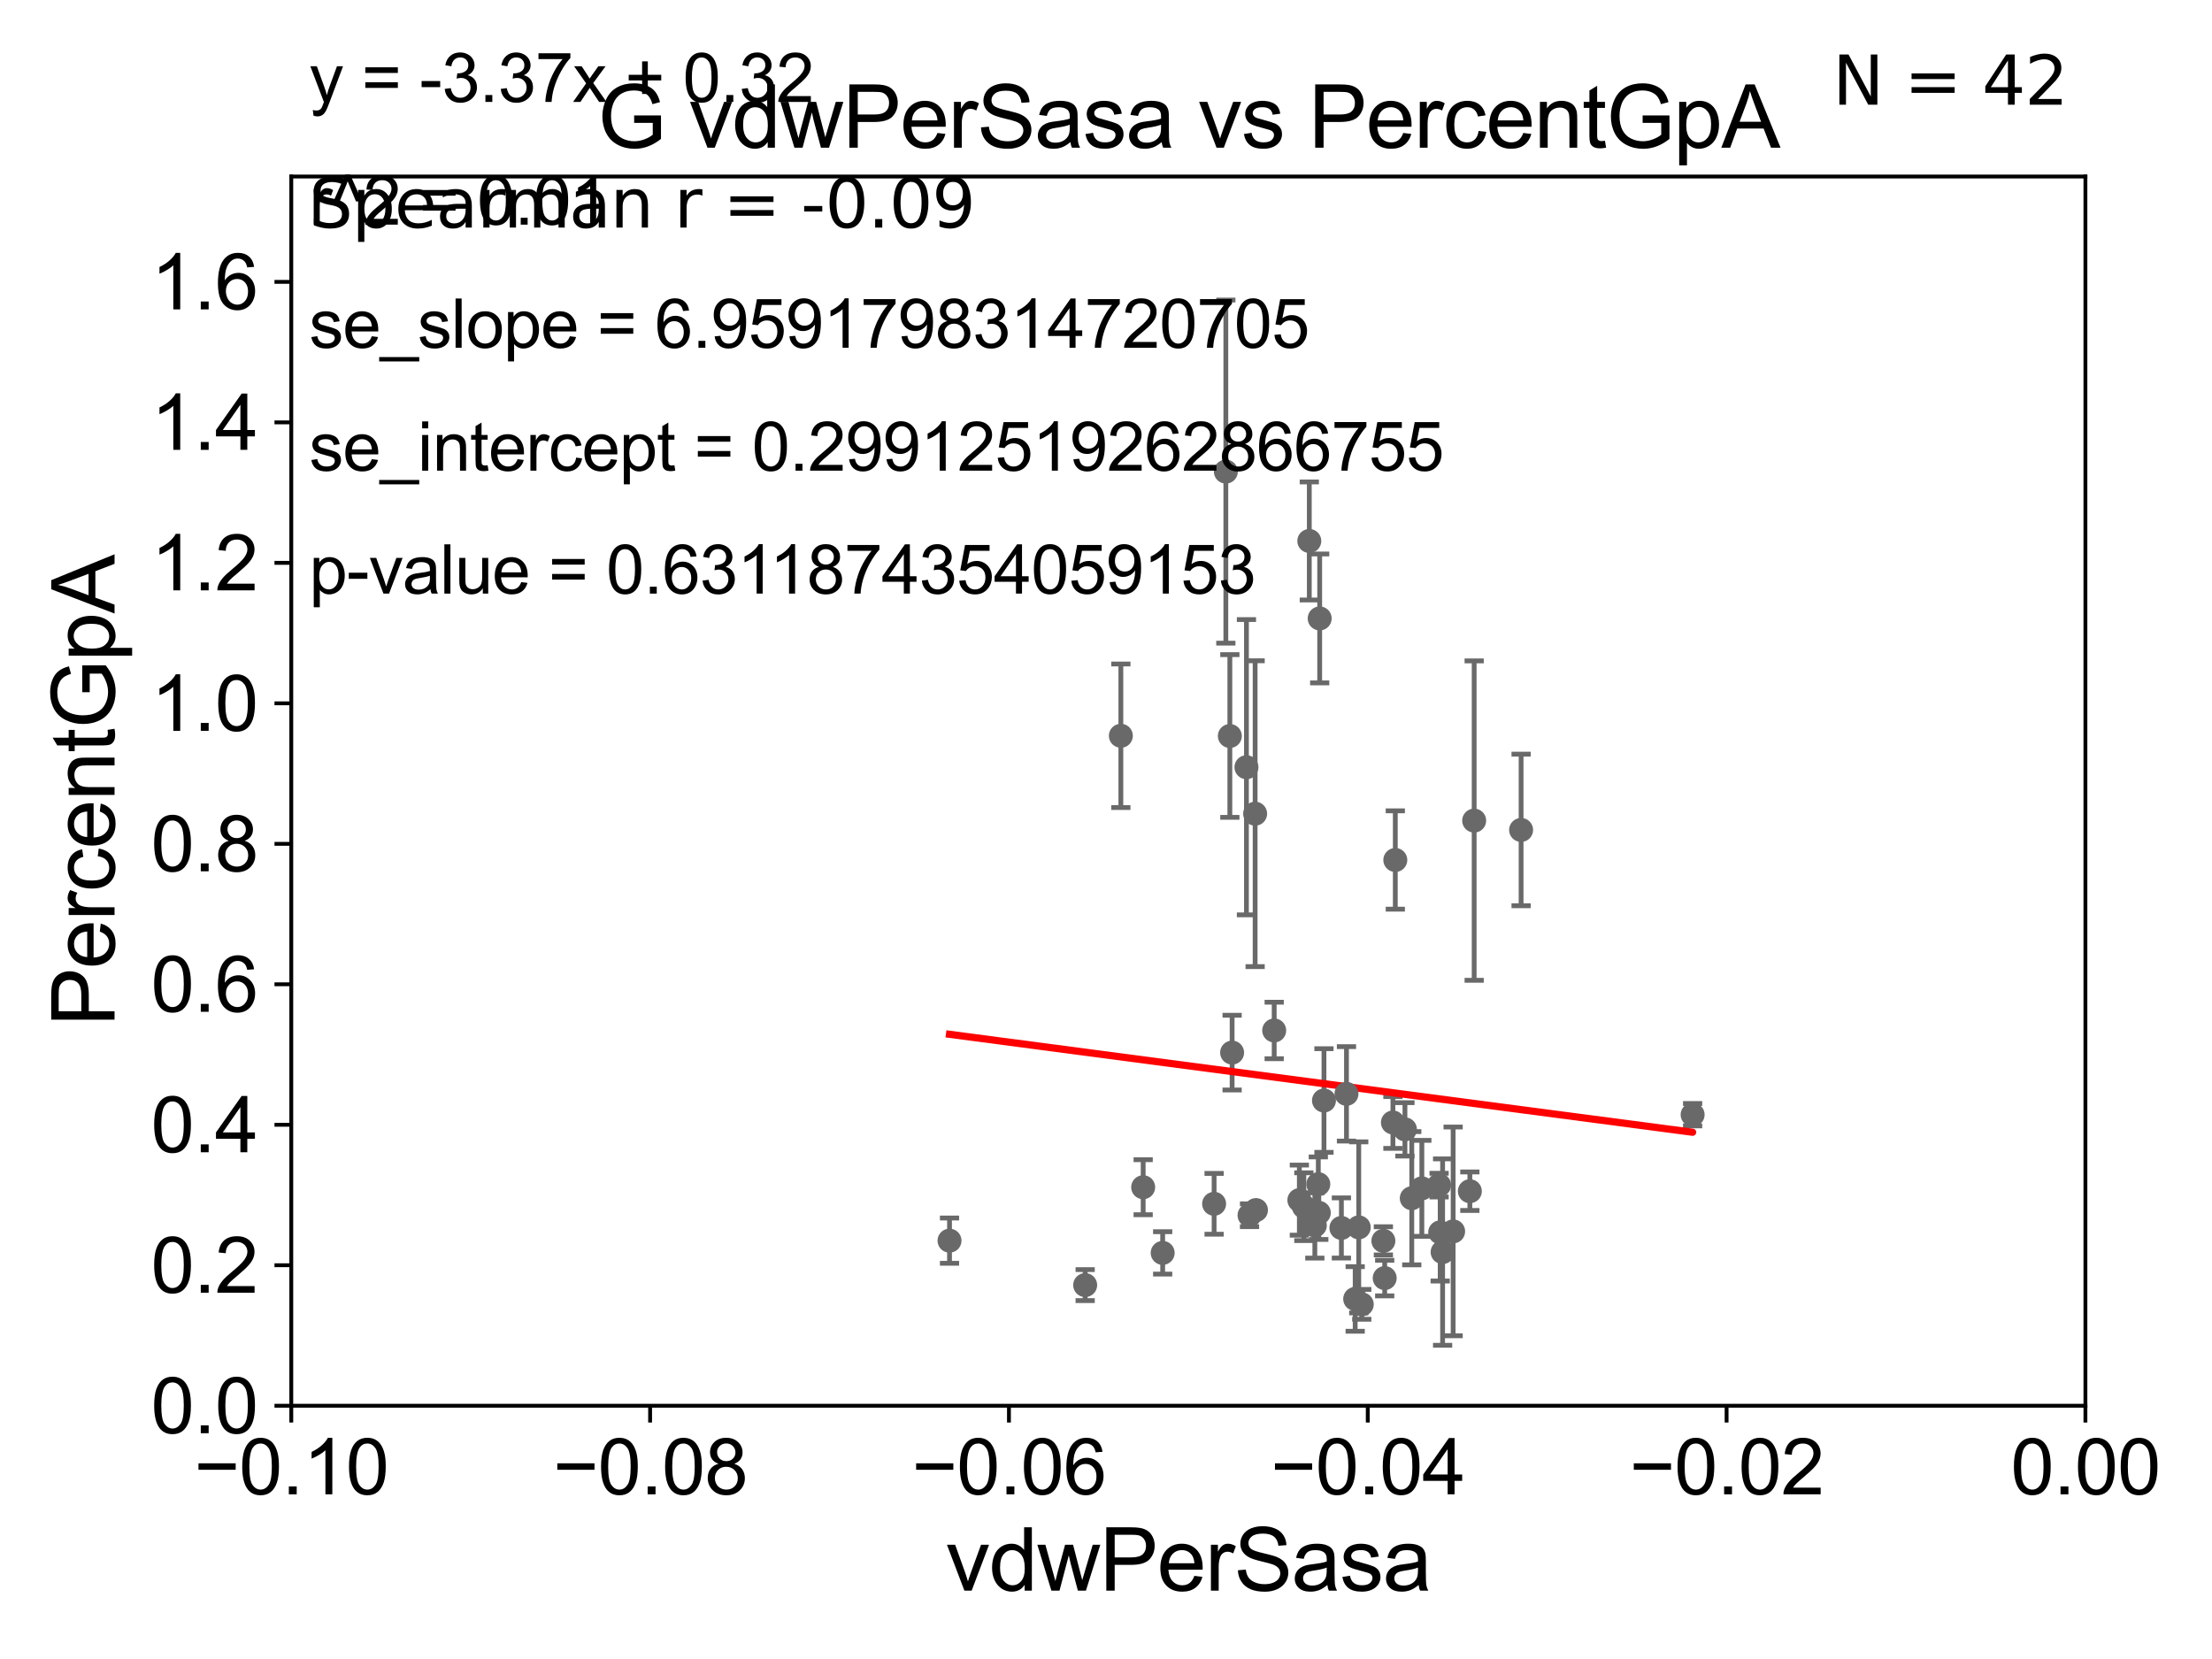 <?xml version="1.0" encoding="utf-8" standalone="no"?>
<!DOCTYPE svg PUBLIC "-//W3C//DTD SVG 1.1//EN"
  "http://www.w3.org/Graphics/SVG/1.1/DTD/svg11.dtd">
<svg xmlns:xlink="http://www.w3.org/1999/xlink" width="460.8pt" height="345.6pt" viewBox="0 0 460.8 345.6" xmlns="http://www.w3.org/2000/svg" version="1.1">
 <defs>
  <style type="text/css">*{stroke-linejoin: round; stroke-linecap: butt}</style>
 </defs>
 <g id="figure_1">
  <g id="patch_1">
   <path d="M 0 345.6 
L 460.8 345.6 
L 460.8 0 
L 0 0 
z
" style="fill: #ffffff"/>
  </g>
  <g id="axes_1">
   <g id="patch_2">
    <path d="M 60.68 292.84 
L 434.43 292.84 
L 434.43 36.775 
L 60.68 36.775 
z
" style="fill: #ffffff"/>
   </g>
   <g id="PathCollection_1">
    <defs>
     <path id="mf04db15024" d="M 0 1.118 
C 0.297 1.118 0.581 1 0.791 0.791 
C 1 0.581 1.118 0.297 1.118 0 
C 1.118 -0.297 1 -0.581 0.791 -0.791 
C 0.581 -1 0.297 -1.118 0 -1.118 
C -0.297 -1.118 -0.581 -1 -0.791 -0.791 
C -1 -0.581 -1.118 -0.297 -1.118 0 
C -1.118 0.297 -1 0.581 -0.791 0.791 
C -0.581 1 -0.297 1.118 0 1.118 
z
" style="stroke: #696969"/>
    </defs>
    <g clip-path="url(#pa6d206ff27)">
     <use xlink:href="#mf04db15024" x="197.802" y="258.452" style="fill: #696969; stroke: #696969"/>
     <use xlink:href="#mf04db15024" x="275.807" y="229.259" style="fill: #696969; stroke: #696969"/>
     <use xlink:href="#mf04db15024" x="238.143" y="247.319" style="fill: #696969; stroke: #696969"/>
     <use xlink:href="#mf04db15024" x="271.618" y="251.376" style="fill: #696969; stroke: #696969"/>
     <use xlink:href="#mf04db15024" x="300.522" y="260.834" style="fill: #696969; stroke: #696969"/>
     <use xlink:href="#mf04db15024" x="283.681" y="271.722" style="fill: #696969; stroke: #696969"/>
     <use xlink:href="#mf04db15024" x="273.904" y="255.283" style="fill: #696969; stroke: #696969"/>
     <use xlink:href="#mf04db15024" x="306.197" y="248.15" style="fill: #696969; stroke: #696969"/>
     <use xlink:href="#mf04db15024" x="288.458" y="266.248" style="fill: #696969; stroke: #696969"/>
     <use xlink:href="#mf04db15024" x="270.68" y="250.009" style="fill: #696969; stroke: #696969"/>
     <use xlink:href="#mf04db15024" x="290.17" y="233.836" style="fill: #696969; stroke: #696969"/>
     <use xlink:href="#mf04db15024" x="279.437" y="255.803" style="fill: #696969; stroke: #696969"/>
     <use xlink:href="#mf04db15024" x="261.466" y="169.507" style="fill: #696969; stroke: #696969"/>
     <use xlink:href="#mf04db15024" x="302.714" y="256.522" style="fill: #696969; stroke: #696969"/>
     <use xlink:href="#mf04db15024" x="256.672" y="219.277" style="fill: #696969; stroke: #696969"/>
     <use xlink:href="#mf04db15024" x="261.639" y="252.081" style="fill: #696969; stroke: #696969"/>
     <use xlink:href="#mf04db15024" x="282.309" y="270.59" style="fill: #696969; stroke: #696969"/>
     <use xlink:href="#mf04db15024" x="307.096" y="170.946" style="fill: #696969; stroke: #696969"/>
     <use xlink:href="#mf04db15024" x="294.098" y="249.613" style="fill: #696969; stroke: #696969"/>
     <use xlink:href="#mf04db15024" x="274.731" y="252.65" style="fill: #696969; stroke: #696969"/>
     <use xlink:href="#mf04db15024" x="265.438" y="214.664" style="fill: #696969; stroke: #696969"/>
     <use xlink:href="#mf04db15024" x="233.496" y="153.276" style="fill: #696969; stroke: #696969"/>
     <use xlink:href="#mf04db15024" x="290.668" y="179.153" style="fill: #696969; stroke: #696969"/>
     <use xlink:href="#mf04db15024" x="352.604" y="232.212" style="fill: #696969; stroke: #696969"/>
     <use xlink:href="#mf04db15024" x="252.921" y="250.776" style="fill: #696969; stroke: #696969"/>
     <use xlink:href="#mf04db15024" x="299.791" y="246.885" style="fill: #696969; stroke: #696969"/>
     <use xlink:href="#mf04db15024" x="296.196" y="247.556" style="fill: #696969; stroke: #696969"/>
     <use xlink:href="#mf04db15024" x="256.2" y="153.321" style="fill: #696969; stroke: #696969"/>
     <use xlink:href="#mf04db15024" x="274.629" y="246.685" style="fill: #696969; stroke: #696969"/>
     <use xlink:href="#mf04db15024" x="259.658" y="159.824" style="fill: #696969; stroke: #696969"/>
     <use xlink:href="#mf04db15024" x="255.366" y="98.244" style="fill: #696969; stroke: #696969"/>
     <use xlink:href="#mf04db15024" x="300.019" y="256.723" style="fill: #696969; stroke: #696969"/>
     <use xlink:href="#mf04db15024" x="226.061" y="267.707" style="fill: #696969; stroke: #696969"/>
     <use xlink:href="#mf04db15024" x="316.872" y="172.893" style="fill: #696969; stroke: #696969"/>
     <use xlink:href="#mf04db15024" x="280.495" y="227.866" style="fill: #696969; stroke: #696969"/>
     <use xlink:href="#mf04db15024" x="274.915" y="128.83" style="fill: #696969; stroke: #696969"/>
     <use xlink:href="#mf04db15024" x="288.184" y="258.487" style="fill: #696969; stroke: #696969"/>
     <use xlink:href="#mf04db15024" x="292.674" y="235.267" style="fill: #696969; stroke: #696969"/>
     <use xlink:href="#mf04db15024" x="283.054" y="255.685" style="fill: #696969; stroke: #696969"/>
     <use xlink:href="#mf04db15024" x="260.3" y="253.157" style="fill: #696969; stroke: #696969"/>
     <use xlink:href="#mf04db15024" x="272.752" y="112.694" style="fill: #696969; stroke: #696969"/>
     <use xlink:href="#mf04db15024" x="242.205" y="261.002" style="fill: #696969; stroke: #696969"/>
    </g>
   </g>
   <g id="matplotlib.axis_1">
    <g id="xtick_1">
     <g id="line2d_1">
      <defs>
       <path id="mdfcfd61b5c" d="M 0 0 
L 0 3.5 
" style="stroke: #000000; stroke-width: 0.8"/>
      </defs>
      <g>
       <use xlink:href="#mdfcfd61b5c" x="60.68" y="292.84" style="stroke: #000000; stroke-width: 0.8"/>
      </g>
     </g>
     <g id="text_1">
      <!-- −0.10 -->
      <g transform="translate(40.439 311.293)scale(0.16 -0.16)">
       <defs>
        <path id="ArialMT-2212" d="M 3381 1997 
L 356 1997 
L 356 2522 
L 3381 2522 
L 3381 1997 
z
" transform="scale(0.016)"/>
        <path id="ArialMT-30" d="M 266 2259 
Q 266 3072 433 3567 
Q 600 4063 929 4331 
Q 1259 4600 1759 4600 
Q 2128 4600 2406 4451 
Q 2684 4303 2865 4023 
Q 3047 3744 3150 3342 
Q 3253 2941 3253 2259 
Q 3253 1453 3087 958 
Q 2922 463 2592 192 
Q 2263 -78 1759 -78 
Q 1097 -78 719 397 
Q 266 969 266 2259 
z
M 844 2259 
Q 844 1131 1108 757 
Q 1372 384 1759 384 
Q 2147 384 2411 759 
Q 2675 1134 2675 2259 
Q 2675 3391 2411 3762 
Q 2147 4134 1753 4134 
Q 1366 4134 1134 3806 
Q 844 3388 844 2259 
z
" transform="scale(0.016)"/>
        <path id="ArialMT-2e" d="M 581 0 
L 581 641 
L 1222 641 
L 1222 0 
L 581 0 
z
" transform="scale(0.016)"/>
        <path id="ArialMT-31" d="M 2384 0 
L 1822 0 
L 1822 3584 
Q 1619 3391 1289 3197 
Q 959 3003 697 2906 
L 697 3450 
Q 1169 3672 1522 3987 
Q 1875 4303 2022 4600 
L 2384 4600 
L 2384 0 
z
" transform="scale(0.016)"/>
       </defs>
       <use xlink:href="#ArialMT-2212"/>
       <use xlink:href="#ArialMT-30" x="58.398"/>
       <use xlink:href="#ArialMT-2e" x="114.014"/>
       <use xlink:href="#ArialMT-31" x="141.797"/>
       <use xlink:href="#ArialMT-30" x="197.412"/>
      </g>
     </g>
    </g>
    <g id="xtick_2">
     <g id="line2d_2">
      <g>
       <use xlink:href="#mdfcfd61b5c" x="135.43" y="292.84" style="stroke: #000000; stroke-width: 0.8"/>
      </g>
     </g>
     <g id="text_2">
      <!-- −0.08 -->
      <g transform="translate(115.189 311.293)scale(0.16 -0.16)">
       <defs>
        <path id="ArialMT-38" d="M 1131 2484 
Q 781 2613 612 2850 
Q 444 3088 444 3419 
Q 444 3919 803 4259 
Q 1163 4600 1759 4600 
Q 2359 4600 2725 4251 
Q 3091 3903 3091 3403 
Q 3091 3084 2923 2848 
Q 2756 2613 2416 2484 
Q 2838 2347 3058 2040 
Q 3278 1734 3278 1309 
Q 3278 722 2862 322 
Q 2447 -78 1769 -78 
Q 1091 -78 675 323 
Q 259 725 259 1325 
Q 259 1772 486 2073 
Q 713 2375 1131 2484 
z
M 1019 3438 
Q 1019 3113 1228 2906 
Q 1438 2700 1772 2700 
Q 2097 2700 2305 2904 
Q 2513 3109 2513 3406 
Q 2513 3716 2298 3927 
Q 2084 4138 1766 4138 
Q 1444 4138 1231 3931 
Q 1019 3725 1019 3438 
z
M 838 1322 
Q 838 1081 952 856 
Q 1066 631 1291 507 
Q 1516 384 1775 384 
Q 2178 384 2440 643 
Q 2703 903 2703 1303 
Q 2703 1709 2433 1975 
Q 2163 2241 1756 2241 
Q 1359 2241 1098 1978 
Q 838 1716 838 1322 
z
" transform="scale(0.016)"/>
       </defs>
       <use xlink:href="#ArialMT-2212"/>
       <use xlink:href="#ArialMT-30" x="58.398"/>
       <use xlink:href="#ArialMT-2e" x="114.014"/>
       <use xlink:href="#ArialMT-30" x="141.797"/>
       <use xlink:href="#ArialMT-38" x="197.412"/>
      </g>
     </g>
    </g>
    <g id="xtick_3">
     <g id="line2d_3">
      <g>
       <use xlink:href="#mdfcfd61b5c" x="210.18" y="292.84" style="stroke: #000000; stroke-width: 0.8"/>
      </g>
     </g>
     <g id="text_3">
      <!-- −0.06 -->
      <g transform="translate(189.939 311.293)scale(0.16 -0.16)">
       <defs>
        <path id="ArialMT-36" d="M 3184 3459 
L 2625 3416 
Q 2550 3747 2413 3897 
Q 2184 4138 1850 4138 
Q 1581 4138 1378 3988 
Q 1113 3794 959 3422 
Q 806 3050 800 2363 
Q 1003 2672 1297 2822 
Q 1591 2972 1913 2972 
Q 2475 2972 2870 2558 
Q 3266 2144 3266 1488 
Q 3266 1056 3080 686 
Q 2894 316 2569 119 
Q 2244 -78 1831 -78 
Q 1128 -78 684 439 
Q 241 956 241 2144 
Q 241 3472 731 4075 
Q 1159 4600 1884 4600 
Q 2425 4600 2770 4297 
Q 3116 3994 3184 3459 
z
M 888 1484 
Q 888 1194 1011 928 
Q 1134 663 1356 523 
Q 1578 384 1822 384 
Q 2178 384 2434 671 
Q 2691 959 2691 1453 
Q 2691 1928 2437 2201 
Q 2184 2475 1800 2475 
Q 1419 2475 1153 2201 
Q 888 1928 888 1484 
z
" transform="scale(0.016)"/>
       </defs>
       <use xlink:href="#ArialMT-2212"/>
       <use xlink:href="#ArialMT-30" x="58.398"/>
       <use xlink:href="#ArialMT-2e" x="114.014"/>
       <use xlink:href="#ArialMT-30" x="141.797"/>
       <use xlink:href="#ArialMT-36" x="197.412"/>
      </g>
     </g>
    </g>
    <g id="xtick_4">
     <g id="line2d_4">
      <g>
       <use xlink:href="#mdfcfd61b5c" x="284.93" y="292.84" style="stroke: #000000; stroke-width: 0.8"/>
      </g>
     </g>
     <g id="text_4">
      <!-- −0.04 -->
      <g transform="translate(264.689 311.293)scale(0.16 -0.16)">
       <defs>
        <path id="ArialMT-34" d="M 2069 0 
L 2069 1097 
L 81 1097 
L 81 1613 
L 2172 4581 
L 2631 4581 
L 2631 1613 
L 3250 1613 
L 3250 1097 
L 2631 1097 
L 2631 0 
L 2069 0 
z
M 2069 1613 
L 2069 3678 
L 634 1613 
L 2069 1613 
z
" transform="scale(0.016)"/>
       </defs>
       <use xlink:href="#ArialMT-2212"/>
       <use xlink:href="#ArialMT-30" x="58.398"/>
       <use xlink:href="#ArialMT-2e" x="114.014"/>
       <use xlink:href="#ArialMT-30" x="141.797"/>
       <use xlink:href="#ArialMT-34" x="197.412"/>
      </g>
     </g>
    </g>
    <g id="xtick_5">
     <g id="line2d_5">
      <g>
       <use xlink:href="#mdfcfd61b5c" x="359.68" y="292.84" style="stroke: #000000; stroke-width: 0.8"/>
      </g>
     </g>
     <g id="text_5">
      <!-- −0.02 -->
      <g transform="translate(339.439 311.293)scale(0.16 -0.16)">
       <defs>
        <path id="ArialMT-32" d="M 3222 541 
L 3222 0 
L 194 0 
Q 188 203 259 391 
Q 375 700 629 1000 
Q 884 1300 1366 1694 
Q 2113 2306 2375 2664 
Q 2638 3022 2638 3341 
Q 2638 3675 2398 3904 
Q 2159 4134 1775 4134 
Q 1369 4134 1125 3890 
Q 881 3647 878 3216 
L 300 3275 
Q 359 3922 746 4261 
Q 1134 4600 1788 4600 
Q 2447 4600 2831 4234 
Q 3216 3869 3216 3328 
Q 3216 3053 3103 2787 
Q 2991 2522 2730 2228 
Q 2469 1934 1863 1422 
Q 1356 997 1212 845 
Q 1069 694 975 541 
L 3222 541 
z
" transform="scale(0.016)"/>
       </defs>
       <use xlink:href="#ArialMT-2212"/>
       <use xlink:href="#ArialMT-30" x="58.398"/>
       <use xlink:href="#ArialMT-2e" x="114.014"/>
       <use xlink:href="#ArialMT-30" x="141.797"/>
       <use xlink:href="#ArialMT-32" x="197.412"/>
      </g>
     </g>
    </g>
    <g id="xtick_6">
     <g id="line2d_6">
      <g>
       <use xlink:href="#mdfcfd61b5c" x="434.43" y="292.84" style="stroke: #000000; stroke-width: 0.8"/>
      </g>
     </g>
     <g id="text_6">
      <!-- 0.00 -->
      <g transform="translate(418.861 311.293)scale(0.16 -0.16)">
       <use xlink:href="#ArialMT-30"/>
       <use xlink:href="#ArialMT-2e" x="55.615"/>
       <use xlink:href="#ArialMT-30" x="83.398"/>
       <use xlink:href="#ArialMT-30" x="139.014"/>
      </g>
     </g>
    </g>
    <g id="text_7">
     <!-- vdwPerSasa -->
     <g transform="translate(197.033 331.357)scale(0.18 -0.18)">
      <defs>
       <path id="ArialMT-76" d="M 1344 0 
L 81 3319 
L 675 3319 
L 1388 1331 
Q 1503 1009 1600 663 
Q 1675 925 1809 1294 
L 2547 3319 
L 3125 3319 
L 1869 0 
L 1344 0 
z
" transform="scale(0.016)"/>
       <path id="ArialMT-64" d="M 2575 0 
L 2575 419 
Q 2259 -75 1647 -75 
Q 1250 -75 917 144 
Q 584 363 401 755 
Q 219 1147 219 1656 
Q 219 2153 384 2558 
Q 550 2963 881 3178 
Q 1213 3394 1622 3394 
Q 1922 3394 2156 3267 
Q 2391 3141 2538 2938 
L 2538 4581 
L 3097 4581 
L 3097 0 
L 2575 0 
z
M 797 1656 
Q 797 1019 1065 703 
Q 1334 388 1700 388 
Q 2069 388 2326 689 
Q 2584 991 2584 1609 
Q 2584 2291 2321 2609 
Q 2059 2928 1675 2928 
Q 1300 2928 1048 2622 
Q 797 2316 797 1656 
z
" transform="scale(0.016)"/>
       <path id="ArialMT-77" d="M 1034 0 
L 19 3319 
L 600 3319 
L 1128 1403 
L 1325 691 
Q 1338 744 1497 1375 
L 2025 3319 
L 2603 3319 
L 3100 1394 
L 3266 759 
L 3456 1400 
L 4025 3319 
L 4572 3319 
L 3534 0 
L 2950 0 
L 2422 1988 
L 2294 2553 
L 1622 0 
L 1034 0 
z
" transform="scale(0.016)"/>
       <path id="ArialMT-50" d="M 494 0 
L 494 4581 
L 2222 4581 
Q 2678 4581 2919 4538 
Q 3256 4481 3484 4323 
Q 3713 4166 3852 3881 
Q 3991 3597 3991 3256 
Q 3991 2672 3619 2267 
Q 3247 1863 2275 1863 
L 1100 1863 
L 1100 0 
L 494 0 
z
M 1100 2403 
L 2284 2403 
Q 2872 2403 3119 2622 
Q 3366 2841 3366 3238 
Q 3366 3525 3220 3729 
Q 3075 3934 2838 4000 
Q 2684 4041 2272 4041 
L 1100 4041 
L 1100 2403 
z
" transform="scale(0.016)"/>
       <path id="ArialMT-65" d="M 2694 1069 
L 3275 997 
Q 3138 488 2766 206 
Q 2394 -75 1816 -75 
Q 1088 -75 661 373 
Q 234 822 234 1631 
Q 234 2469 665 2931 
Q 1097 3394 1784 3394 
Q 2450 3394 2872 2941 
Q 3294 2488 3294 1666 
Q 3294 1616 3291 1516 
L 816 1516 
Q 847 969 1125 678 
Q 1403 388 1819 388 
Q 2128 388 2347 550 
Q 2566 713 2694 1069 
z
M 847 1978 
L 2700 1978 
Q 2663 2397 2488 2606 
Q 2219 2931 1791 2931 
Q 1403 2931 1139 2672 
Q 875 2413 847 1978 
z
" transform="scale(0.016)"/>
       <path id="ArialMT-72" d="M 416 0 
L 416 3319 
L 922 3319 
L 922 2816 
Q 1116 3169 1280 3281 
Q 1444 3394 1641 3394 
Q 1925 3394 2219 3213 
L 2025 2691 
Q 1819 2813 1613 2813 
Q 1428 2813 1281 2702 
Q 1134 2591 1072 2394 
Q 978 2094 978 1738 
L 978 0 
L 416 0 
z
" transform="scale(0.016)"/>
       <path id="ArialMT-53" d="M 288 1472 
L 859 1522 
Q 900 1178 1048 958 
Q 1197 738 1509 602 
Q 1822 466 2213 466 
Q 2559 466 2825 569 
Q 3091 672 3220 851 
Q 3350 1031 3350 1244 
Q 3350 1459 3225 1620 
Q 3100 1781 2813 1891 
Q 2628 1963 1997 2114 
Q 1366 2266 1113 2400 
Q 784 2572 623 2826 
Q 463 3081 463 3397 
Q 463 3744 659 4045 
Q 856 4347 1234 4503 
Q 1613 4659 2075 4659 
Q 2584 4659 2973 4495 
Q 3363 4331 3572 4012 
Q 3781 3694 3797 3291 
L 3216 3247 
Q 3169 3681 2898 3903 
Q 2628 4125 2100 4125 
Q 1550 4125 1298 3923 
Q 1047 3722 1047 3438 
Q 1047 3191 1225 3031 
Q 1400 2872 2139 2705 
Q 2878 2538 3153 2413 
Q 3553 2228 3743 1945 
Q 3934 1663 3934 1294 
Q 3934 928 3725 604 
Q 3516 281 3123 101 
Q 2731 -78 2241 -78 
Q 1619 -78 1198 103 
Q 778 284 539 648 
Q 300 1013 288 1472 
z
" transform="scale(0.016)"/>
       <path id="ArialMT-61" d="M 2588 409 
Q 2275 144 1986 34 
Q 1697 -75 1366 -75 
Q 819 -75 525 192 
Q 231 459 231 875 
Q 231 1119 342 1320 
Q 453 1522 633 1644 
Q 813 1766 1038 1828 
Q 1203 1872 1538 1913 
Q 2219 1994 2541 2106 
Q 2544 2222 2544 2253 
Q 2544 2597 2384 2738 
Q 2169 2928 1744 2928 
Q 1347 2928 1158 2789 
Q 969 2650 878 2297 
L 328 2372 
Q 403 2725 575 2942 
Q 747 3159 1072 3276 
Q 1397 3394 1825 3394 
Q 2250 3394 2515 3294 
Q 2781 3194 2906 3042 
Q 3031 2891 3081 2659 
Q 3109 2516 3109 2141 
L 3109 1391 
Q 3109 606 3145 398 
Q 3181 191 3288 0 
L 2700 0 
Q 2613 175 2588 409 
z
M 2541 1666 
Q 2234 1541 1622 1453 
Q 1275 1403 1131 1340 
Q 988 1278 909 1158 
Q 831 1038 831 891 
Q 831 666 1001 516 
Q 1172 366 1500 366 
Q 1825 366 2078 508 
Q 2331 650 2450 897 
Q 2541 1088 2541 1459 
L 2541 1666 
z
" transform="scale(0.016)"/>
       <path id="ArialMT-73" d="M 197 991 
L 753 1078 
Q 800 744 1014 566 
Q 1228 388 1613 388 
Q 2000 388 2187 545 
Q 2375 703 2375 916 
Q 2375 1106 2209 1216 
Q 2094 1291 1634 1406 
Q 1016 1563 777 1677 
Q 538 1791 414 1992 
Q 291 2194 291 2438 
Q 291 2659 392 2848 
Q 494 3038 669 3163 
Q 800 3259 1026 3326 
Q 1253 3394 1513 3394 
Q 1903 3394 2198 3281 
Q 2494 3169 2634 2976 
Q 2775 2784 2828 2463 
L 2278 2388 
Q 2241 2644 2061 2787 
Q 1881 2931 1553 2931 
Q 1166 2931 1000 2803 
Q 834 2675 834 2503 
Q 834 2394 903 2306 
Q 972 2216 1119 2156 
Q 1203 2125 1616 2013 
Q 2213 1853 2448 1751 
Q 2684 1650 2818 1456 
Q 2953 1263 2953 975 
Q 2953 694 2789 445 
Q 2625 197 2315 61 
Q 2006 -75 1616 -75 
Q 969 -75 630 194 
Q 291 463 197 991 
z
" transform="scale(0.016)"/>
      </defs>
      <use xlink:href="#ArialMT-76"/>
      <use xlink:href="#ArialMT-64" x="50"/>
      <use xlink:href="#ArialMT-77" x="105.615"/>
      <use xlink:href="#ArialMT-50" x="177.832"/>
      <use xlink:href="#ArialMT-65" x="244.531"/>
      <use xlink:href="#ArialMT-72" x="300.146"/>
      <use xlink:href="#ArialMT-53" x="333.447"/>
      <use xlink:href="#ArialMT-61" x="400.146"/>
      <use xlink:href="#ArialMT-73" x="455.762"/>
      <use xlink:href="#ArialMT-61" x="505.762"/>
     </g>
    </g>
   </g>
   <g id="matplotlib.axis_2">
    <g id="ytick_1">
     <g id="line2d_7">
      <defs>
       <path id="mb8636bb336" d="M 0 0 
L -3.5 0 
" style="stroke: #000000; stroke-width: 0.8"/>
      </defs>
      <g>
       <use xlink:href="#mb8636bb336" x="60.68" y="292.84" style="stroke: #000000; stroke-width: 0.8"/>
      </g>
     </g>
     <g id="text_8">
      <!-- 0.0 -->
      <g transform="translate(31.44 298.566)scale(0.16 -0.16)">
       <use xlink:href="#ArialMT-30"/>
       <use xlink:href="#ArialMT-2e" x="55.615"/>
       <use xlink:href="#ArialMT-30" x="83.398"/>
      </g>
     </g>
    </g>
    <g id="ytick_2">
     <g id="line2d_8">
      <g>
       <use xlink:href="#mb8636bb336" x="60.68" y="263.575" style="stroke: #000000; stroke-width: 0.8"/>
      </g>
     </g>
     <g id="text_9">
      <!-- 0.2 -->
      <g transform="translate(31.44 269.302)scale(0.16 -0.16)">
       <use xlink:href="#ArialMT-30"/>
       <use xlink:href="#ArialMT-2e" x="55.615"/>
       <use xlink:href="#ArialMT-32" x="83.398"/>
      </g>
     </g>
    </g>
    <g id="ytick_3">
     <g id="line2d_9">
      <g>
       <use xlink:href="#mb8636bb336" x="60.68" y="234.311" style="stroke: #000000; stroke-width: 0.8"/>
      </g>
     </g>
     <g id="text_10">
      <!-- 0.4 -->
      <g transform="translate(31.44 240.037)scale(0.16 -0.16)">
       <use xlink:href="#ArialMT-30"/>
       <use xlink:href="#ArialMT-2e" x="55.615"/>
       <use xlink:href="#ArialMT-34" x="83.398"/>
      </g>
     </g>
    </g>
    <g id="ytick_4">
     <g id="line2d_10">
      <g>
       <use xlink:href="#mb8636bb336" x="60.68" y="205.046" style="stroke: #000000; stroke-width: 0.8"/>
      </g>
     </g>
     <g id="text_11">
      <!-- 0.6 -->
      <g transform="translate(31.44 210.772)scale(0.16 -0.16)">
       <use xlink:href="#ArialMT-30"/>
       <use xlink:href="#ArialMT-2e" x="55.615"/>
       <use xlink:href="#ArialMT-36" x="83.398"/>
      </g>
     </g>
    </g>
    <g id="ytick_5">
     <g id="line2d_11">
      <g>
       <use xlink:href="#mb8636bb336" x="60.68" y="175.782" style="stroke: #000000; stroke-width: 0.8"/>
      </g>
     </g>
     <g id="text_12">
      <!-- 0.8 -->
      <g transform="translate(31.44 181.508)scale(0.16 -0.16)">
       <use xlink:href="#ArialMT-30"/>
       <use xlink:href="#ArialMT-2e" x="55.615"/>
       <use xlink:href="#ArialMT-38" x="83.398"/>
      </g>
     </g>
    </g>
    <g id="ytick_6">
     <g id="line2d_12">
      <g>
       <use xlink:href="#mb8636bb336" x="60.68" y="146.517" style="stroke: #000000; stroke-width: 0.8"/>
      </g>
     </g>
     <g id="text_13">
      <!-- 1.0 -->
      <g transform="translate(31.44 152.243)scale(0.16 -0.16)">
       <use xlink:href="#ArialMT-31"/>
       <use xlink:href="#ArialMT-2e" x="55.615"/>
       <use xlink:href="#ArialMT-30" x="83.398"/>
      </g>
     </g>
    </g>
    <g id="ytick_7">
     <g id="line2d_13">
      <g>
       <use xlink:href="#mb8636bb336" x="60.68" y="117.252" style="stroke: #000000; stroke-width: 0.8"/>
      </g>
     </g>
     <g id="text_14">
      <!-- 1.2 -->
      <g transform="translate(31.44 122.979)scale(0.16 -0.16)">
       <use xlink:href="#ArialMT-31"/>
       <use xlink:href="#ArialMT-2e" x="55.615"/>
       <use xlink:href="#ArialMT-32" x="83.398"/>
      </g>
     </g>
    </g>
    <g id="ytick_8">
     <g id="line2d_14">
      <g>
       <use xlink:href="#mb8636bb336" x="60.68" y="87.988" style="stroke: #000000; stroke-width: 0.8"/>
      </g>
     </g>
     <g id="text_15">
      <!-- 1.4 -->
      <g transform="translate(31.44 93.714)scale(0.16 -0.16)">
       <use xlink:href="#ArialMT-31"/>
       <use xlink:href="#ArialMT-2e" x="55.615"/>
       <use xlink:href="#ArialMT-34" x="83.398"/>
      </g>
     </g>
    </g>
    <g id="ytick_9">
     <g id="line2d_15">
      <g>
       <use xlink:href="#mb8636bb336" x="60.68" y="58.723" style="stroke: #000000; stroke-width: 0.8"/>
      </g>
     </g>
     <g id="text_16">
      <!-- 1.6 -->
      <g transform="translate(31.44 64.45)scale(0.16 -0.16)">
       <use xlink:href="#ArialMT-31"/>
       <use xlink:href="#ArialMT-2e" x="55.615"/>
       <use xlink:href="#ArialMT-36" x="83.398"/>
      </g>
     </g>
    </g>
    <g id="text_17">
     <!-- PercentGpA -->
     <g transform="translate(23.863 213.831)rotate(-90)scale(0.18 -0.18)">
      <defs>
       <path id="ArialMT-63" d="M 2588 1216 
L 3141 1144 
Q 3050 572 2676 248 
Q 2303 -75 1759 -75 
Q 1078 -75 664 370 
Q 250 816 250 1647 
Q 250 2184 428 2587 
Q 606 2991 970 3192 
Q 1334 3394 1763 3394 
Q 2303 3394 2647 3120 
Q 2991 2847 3088 2344 
L 2541 2259 
Q 2463 2594 2264 2762 
Q 2066 2931 1784 2931 
Q 1359 2931 1093 2626 
Q 828 2322 828 1663 
Q 828 994 1084 691 
Q 1341 388 1753 388 
Q 2084 388 2306 591 
Q 2528 794 2588 1216 
z
" transform="scale(0.016)"/>
       <path id="ArialMT-6e" d="M 422 0 
L 422 3319 
L 928 3319 
L 928 2847 
Q 1294 3394 1984 3394 
Q 2284 3394 2536 3286 
Q 2788 3178 2913 3003 
Q 3038 2828 3088 2588 
Q 3119 2431 3119 2041 
L 3119 0 
L 2556 0 
L 2556 2019 
Q 2556 2363 2490 2533 
Q 2425 2703 2258 2804 
Q 2091 2906 1866 2906 
Q 1506 2906 1245 2678 
Q 984 2450 984 1813 
L 984 0 
L 422 0 
z
" transform="scale(0.016)"/>
       <path id="ArialMT-74" d="M 1650 503 
L 1731 6 
Q 1494 -44 1306 -44 
Q 1000 -44 831 53 
Q 663 150 594 308 
Q 525 466 525 972 
L 525 2881 
L 113 2881 
L 113 3319 
L 525 3319 
L 525 4141 
L 1084 4478 
L 1084 3319 
L 1650 3319 
L 1650 2881 
L 1084 2881 
L 1084 941 
Q 1084 700 1114 631 
Q 1144 563 1211 522 
Q 1278 481 1403 481 
Q 1497 481 1650 503 
z
" transform="scale(0.016)"/>
       <path id="ArialMT-47" d="M 2638 1797 
L 2638 2334 
L 4578 2338 
L 4578 638 
Q 4131 281 3656 101 
Q 3181 -78 2681 -78 
Q 2006 -78 1454 211 
Q 903 500 622 1047 
Q 341 1594 341 2269 
Q 341 2938 620 3517 
Q 900 4097 1425 4378 
Q 1950 4659 2634 4659 
Q 3131 4659 3532 4498 
Q 3934 4338 4162 4050 
Q 4391 3763 4509 3300 
L 3963 3150 
Q 3859 3500 3706 3700 
Q 3553 3900 3268 4020 
Q 2984 4141 2638 4141 
Q 2222 4141 1919 4014 
Q 1616 3888 1430 3681 
Q 1244 3475 1141 3228 
Q 966 2803 966 2306 
Q 966 1694 1177 1281 
Q 1388 869 1791 669 
Q 2194 469 2647 469 
Q 3041 469 3416 620 
Q 3791 772 3984 944 
L 3984 1797 
L 2638 1797 
z
" transform="scale(0.016)"/>
       <path id="ArialMT-70" d="M 422 -1272 
L 422 3319 
L 934 3319 
L 934 2888 
Q 1116 3141 1344 3267 
Q 1572 3394 1897 3394 
Q 2322 3394 2647 3175 
Q 2972 2956 3137 2557 
Q 3303 2159 3303 1684 
Q 3303 1175 3120 767 
Q 2938 359 2589 142 
Q 2241 -75 1856 -75 
Q 1575 -75 1351 44 
Q 1128 163 984 344 
L 984 -1272 
L 422 -1272 
z
M 931 1641 
Q 931 1000 1190 694 
Q 1450 388 1819 388 
Q 2194 388 2461 705 
Q 2728 1022 2728 1688 
Q 2728 2322 2467 2637 
Q 2206 2953 1844 2953 
Q 1484 2953 1207 2617 
Q 931 2281 931 1641 
z
" transform="scale(0.016)"/>
       <path id="ArialMT-41" d="M -9 0 
L 1750 4581 
L 2403 4581 
L 4278 0 
L 3588 0 
L 3053 1388 
L 1138 1388 
L 634 0 
L -9 0 
z
M 1313 1881 
L 2866 1881 
L 2388 3150 
Q 2169 3728 2063 4100 
Q 1975 3659 1816 3225 
L 1313 1881 
z
" transform="scale(0.016)"/>
      </defs>
      <use xlink:href="#ArialMT-50"/>
      <use xlink:href="#ArialMT-65" x="66.699"/>
      <use xlink:href="#ArialMT-72" x="122.314"/>
      <use xlink:href="#ArialMT-63" x="155.615"/>
      <use xlink:href="#ArialMT-65" x="205.615"/>
      <use xlink:href="#ArialMT-6e" x="261.23"/>
      <use xlink:href="#ArialMT-74" x="316.846"/>
      <use xlink:href="#ArialMT-47" x="344.629"/>
      <use xlink:href="#ArialMT-70" x="422.412"/>
      <use xlink:href="#ArialMT-41" x="478.027"/>
     </g>
    </g>
   </g>
   <g id="LineCollection_1">
    <path d="M 197.802 263.167 
L 197.802 253.737 
" clip-path="url(#pa6d206ff27)" style="fill: none; stroke: #696969"/>
    <path d="M 275.807 240.051 
L 275.807 218.466 
" clip-path="url(#pa6d206ff27)" style="fill: none; stroke: #696969"/>
    <path d="M 238.143 253.048 
L 238.143 241.591 
" clip-path="url(#pa6d206ff27)" style="fill: none; stroke: #696969"/>
    <path d="M 271.618 258.437 
L 271.618 244.315 
" clip-path="url(#pa6d206ff27)" style="fill: none; stroke: #696969"/>
    <path d="M 300.522 280.25 
L 300.522 241.418 
" clip-path="url(#pa6d206ff27)" style="fill: none; stroke: #696969"/>
    <path d="M 283.681 274.828 
L 283.681 268.615 
" clip-path="url(#pa6d206ff27)" style="fill: none; stroke: #696969"/>
    <path d="M 273.904 262.089 
L 273.904 248.477 
" clip-path="url(#pa6d206ff27)" style="fill: none; stroke: #696969"/>
    <path d="M 306.197 252.161 
L 306.197 244.14 
" clip-path="url(#pa6d206ff27)" style="fill: none; stroke: #696969"/>
    <path d="M 288.458 269.956 
L 288.458 262.541 
" clip-path="url(#pa6d206ff27)" style="fill: none; stroke: #696969"/>
    <path d="M 270.68 257.312 
L 270.68 242.705 
" clip-path="url(#pa6d206ff27)" style="fill: none; stroke: #696969"/>
    <path d="M 290.17 239.232 
L 290.17 228.441 
" clip-path="url(#pa6d206ff27)" style="fill: none; stroke: #696969"/>
    <path d="M 279.437 262.07 
L 279.437 249.537 
" clip-path="url(#pa6d206ff27)" style="fill: none; stroke: #696969"/>
    <path d="M 261.466 201.362 
L 261.466 137.652 
" clip-path="url(#pa6d206ff27)" style="fill: none; stroke: #696969"/>
    <path d="M 302.714 278.265 
L 302.714 234.779 
" clip-path="url(#pa6d206ff27)" style="fill: none; stroke: #696969"/>
    <path d="M 256.672 227.063 
L 256.672 211.491 
" clip-path="url(#pa6d206ff27)" style="fill: none; stroke: #696969"/>
    <path d="M 261.639 253.009 
L 261.639 251.154 
" clip-path="url(#pa6d206ff27)" style="fill: none; stroke: #696969"/>
    <path d="M 282.309 277.318 
L 282.309 263.863 
" clip-path="url(#pa6d206ff27)" style="fill: none; stroke: #696969"/>
    <path d="M 307.096 204.216 
L 307.096 137.675 
" clip-path="url(#pa6d206ff27)" style="fill: none; stroke: #696969"/>
    <path d="M 294.098 263.493 
L 294.098 235.733 
" clip-path="url(#pa6d206ff27)" style="fill: none; stroke: #696969"/>
    <path d="M 274.731 258.203 
L 274.731 247.098 
" clip-path="url(#pa6d206ff27)" style="fill: none; stroke: #696969"/>
    <path d="M 265.438 220.552 
L 265.438 208.777 
" clip-path="url(#pa6d206ff27)" style="fill: none; stroke: #696969"/>
    <path d="M 233.496 168.229 
L 233.496 138.323 
" clip-path="url(#pa6d206ff27)" style="fill: none; stroke: #696969"/>
    <path d="M 290.668 189.393 
L 290.668 168.912 
" clip-path="url(#pa6d206ff27)" style="fill: none; stroke: #696969"/>
    <path d="M 352.604 234.539 
L 352.604 229.884 
" clip-path="url(#pa6d206ff27)" style="fill: none; stroke: #696969"/>
    <path d="M 252.921 257.105 
L 252.921 244.446 
" clip-path="url(#pa6d206ff27)" style="fill: none; stroke: #696969"/>
    <path d="M 299.791 249.355 
L 299.791 244.416 
" clip-path="url(#pa6d206ff27)" style="fill: none; stroke: #696969"/>
    <path d="M 296.196 257.55 
L 296.196 237.562 
" clip-path="url(#pa6d206ff27)" style="fill: none; stroke: #696969"/>
    <path d="M 256.2 170.269 
L 256.2 136.372 
" clip-path="url(#pa6d206ff27)" style="fill: none; stroke: #696969"/>
    <path d="M 274.629 252.356 
L 274.629 241.013 
" clip-path="url(#pa6d206ff27)" style="fill: none; stroke: #696969"/>
    <path d="M 259.658 190.579 
L 259.658 129.068 
" clip-path="url(#pa6d206ff27)" style="fill: none; stroke: #696969"/>
    <path d="M 255.366 133.986 
L 255.366 62.503 
" clip-path="url(#pa6d206ff27)" style="fill: none; stroke: #696969"/>
    <path d="M 300.019 266.86 
L 300.019 246.586 
" clip-path="url(#pa6d206ff27)" style="fill: none; stroke: #696969"/>
    <path d="M 226.061 270.937 
L 226.061 264.478 
" clip-path="url(#pa6d206ff27)" style="fill: none; stroke: #696969"/>
    <path d="M 316.872 188.684 
L 316.872 157.102 
" clip-path="url(#pa6d206ff27)" style="fill: none; stroke: #696969"/>
    <path d="M 280.495 237.702 
L 280.495 218.03 
" clip-path="url(#pa6d206ff27)" style="fill: none; stroke: #696969"/>
    <path d="M 274.915 142.256 
L 274.915 115.404 
" clip-path="url(#pa6d206ff27)" style="fill: none; stroke: #696969"/>
    <path d="M 288.184 261.421 
L 288.184 255.553 
" clip-path="url(#pa6d206ff27)" style="fill: none; stroke: #696969"/>
    <path d="M 292.674 240.826 
L 292.674 229.709 
" clip-path="url(#pa6d206ff27)" style="fill: none; stroke: #696969"/>
    <path d="M 283.054 273.5 
L 283.054 237.871 
" clip-path="url(#pa6d206ff27)" style="fill: none; stroke: #696969"/>
    <path d="M 260.3 255.535 
L 260.3 250.779 
" clip-path="url(#pa6d206ff27)" style="fill: none; stroke: #696969"/>
    <path d="M 272.752 124.987 
L 272.752 100.401 
" clip-path="url(#pa6d206ff27)" style="fill: none; stroke: #696969"/>
    <path d="M 242.205 265.417 
L 242.205 256.587 
" clip-path="url(#pa6d206ff27)" style="fill: none; stroke: #696969"/>
   </g>
   <g id="line2d_16">
    <defs>
     <path id="m06411c025c" d="M 2 0 
L -2 -0 
" style="stroke: #696969"/>
    </defs>
    <g clip-path="url(#pa6d206ff27)">
     <use xlink:href="#m06411c025c" x="197.802" y="263.167" style="fill: #696969; stroke: #696969"/>
     <use xlink:href="#m06411c025c" x="275.807" y="240.051" style="fill: #696969; stroke: #696969"/>
     <use xlink:href="#m06411c025c" x="238.143" y="253.048" style="fill: #696969; stroke: #696969"/>
     <use xlink:href="#m06411c025c" x="271.618" y="258.437" style="fill: #696969; stroke: #696969"/>
     <use xlink:href="#m06411c025c" x="300.522" y="280.25" style="fill: #696969; stroke: #696969"/>
     <use xlink:href="#m06411c025c" x="283.681" y="274.828" style="fill: #696969; stroke: #696969"/>
     <use xlink:href="#m06411c025c" x="273.904" y="262.089" style="fill: #696969; stroke: #696969"/>
     <use xlink:href="#m06411c025c" x="306.197" y="252.161" style="fill: #696969; stroke: #696969"/>
     <use xlink:href="#m06411c025c" x="288.458" y="269.956" style="fill: #696969; stroke: #696969"/>
     <use xlink:href="#m06411c025c" x="270.68" y="257.312" style="fill: #696969; stroke: #696969"/>
     <use xlink:href="#m06411c025c" x="290.17" y="239.232" style="fill: #696969; stroke: #696969"/>
     <use xlink:href="#m06411c025c" x="279.437" y="262.07" style="fill: #696969; stroke: #696969"/>
     <use xlink:href="#m06411c025c" x="261.466" y="201.362" style="fill: #696969; stroke: #696969"/>
     <use xlink:href="#m06411c025c" x="302.714" y="278.265" style="fill: #696969; stroke: #696969"/>
     <use xlink:href="#m06411c025c" x="256.672" y="227.063" style="fill: #696969; stroke: #696969"/>
     <use xlink:href="#m06411c025c" x="261.639" y="253.009" style="fill: #696969; stroke: #696969"/>
     <use xlink:href="#m06411c025c" x="282.309" y="277.318" style="fill: #696969; stroke: #696969"/>
     <use xlink:href="#m06411c025c" x="307.096" y="204.216" style="fill: #696969; stroke: #696969"/>
     <use xlink:href="#m06411c025c" x="294.098" y="263.493" style="fill: #696969; stroke: #696969"/>
     <use xlink:href="#m06411c025c" x="274.731" y="258.203" style="fill: #696969; stroke: #696969"/>
     <use xlink:href="#m06411c025c" x="265.438" y="220.552" style="fill: #696969; stroke: #696969"/>
     <use xlink:href="#m06411c025c" x="233.496" y="168.229" style="fill: #696969; stroke: #696969"/>
     <use xlink:href="#m06411c025c" x="290.668" y="189.393" style="fill: #696969; stroke: #696969"/>
     <use xlink:href="#m06411c025c" x="352.604" y="234.539" style="fill: #696969; stroke: #696969"/>
     <use xlink:href="#m06411c025c" x="252.921" y="257.105" style="fill: #696969; stroke: #696969"/>
     <use xlink:href="#m06411c025c" x="299.791" y="249.355" style="fill: #696969; stroke: #696969"/>
     <use xlink:href="#m06411c025c" x="296.196" y="257.55" style="fill: #696969; stroke: #696969"/>
     <use xlink:href="#m06411c025c" x="256.2" y="170.269" style="fill: #696969; stroke: #696969"/>
     <use xlink:href="#m06411c025c" x="274.629" y="252.356" style="fill: #696969; stroke: #696969"/>
     <use xlink:href="#m06411c025c" x="259.658" y="190.579" style="fill: #696969; stroke: #696969"/>
     <use xlink:href="#m06411c025c" x="255.366" y="133.986" style="fill: #696969; stroke: #696969"/>
     <use xlink:href="#m06411c025c" x="300.019" y="266.86" style="fill: #696969; stroke: #696969"/>
     <use xlink:href="#m06411c025c" x="226.061" y="270.937" style="fill: #696969; stroke: #696969"/>
     <use xlink:href="#m06411c025c" x="316.872" y="188.684" style="fill: #696969; stroke: #696969"/>
     <use xlink:href="#m06411c025c" x="280.495" y="237.702" style="fill: #696969; stroke: #696969"/>
     <use xlink:href="#m06411c025c" x="274.915" y="142.256" style="fill: #696969; stroke: #696969"/>
     <use xlink:href="#m06411c025c" x="288.184" y="261.421" style="fill: #696969; stroke: #696969"/>
     <use xlink:href="#m06411c025c" x="292.674" y="240.826" style="fill: #696969; stroke: #696969"/>
     <use xlink:href="#m06411c025c" x="283.054" y="273.5" style="fill: #696969; stroke: #696969"/>
     <use xlink:href="#m06411c025c" x="260.3" y="255.535" style="fill: #696969; stroke: #696969"/>
     <use xlink:href="#m06411c025c" x="272.752" y="124.987" style="fill: #696969; stroke: #696969"/>
     <use xlink:href="#m06411c025c" x="242.205" y="265.417" style="fill: #696969; stroke: #696969"/>
    </g>
   </g>
   <g id="line2d_17">
    <g clip-path="url(#pa6d206ff27)">
     <use xlink:href="#m06411c025c" x="197.802" y="253.737" style="fill: #696969; stroke: #696969"/>
     <use xlink:href="#m06411c025c" x="275.807" y="218.466" style="fill: #696969; stroke: #696969"/>
     <use xlink:href="#m06411c025c" x="238.143" y="241.591" style="fill: #696969; stroke: #696969"/>
     <use xlink:href="#m06411c025c" x="271.618" y="244.315" style="fill: #696969; stroke: #696969"/>
     <use xlink:href="#m06411c025c" x="300.522" y="241.418" style="fill: #696969; stroke: #696969"/>
     <use xlink:href="#m06411c025c" x="283.681" y="268.615" style="fill: #696969; stroke: #696969"/>
     <use xlink:href="#m06411c025c" x="273.904" y="248.477" style="fill: #696969; stroke: #696969"/>
     <use xlink:href="#m06411c025c" x="306.197" y="244.14" style="fill: #696969; stroke: #696969"/>
     <use xlink:href="#m06411c025c" x="288.458" y="262.541" style="fill: #696969; stroke: #696969"/>
     <use xlink:href="#m06411c025c" x="270.68" y="242.705" style="fill: #696969; stroke: #696969"/>
     <use xlink:href="#m06411c025c" x="290.17" y="228.441" style="fill: #696969; stroke: #696969"/>
     <use xlink:href="#m06411c025c" x="279.437" y="249.537" style="fill: #696969; stroke: #696969"/>
     <use xlink:href="#m06411c025c" x="261.466" y="137.652" style="fill: #696969; stroke: #696969"/>
     <use xlink:href="#m06411c025c" x="302.714" y="234.779" style="fill: #696969; stroke: #696969"/>
     <use xlink:href="#m06411c025c" x="256.672" y="211.491" style="fill: #696969; stroke: #696969"/>
     <use xlink:href="#m06411c025c" x="261.639" y="251.154" style="fill: #696969; stroke: #696969"/>
     <use xlink:href="#m06411c025c" x="282.309" y="263.863" style="fill: #696969; stroke: #696969"/>
     <use xlink:href="#m06411c025c" x="307.096" y="137.675" style="fill: #696969; stroke: #696969"/>
     <use xlink:href="#m06411c025c" x="294.098" y="235.733" style="fill: #696969; stroke: #696969"/>
     <use xlink:href="#m06411c025c" x="274.731" y="247.098" style="fill: #696969; stroke: #696969"/>
     <use xlink:href="#m06411c025c" x="265.438" y="208.777" style="fill: #696969; stroke: #696969"/>
     <use xlink:href="#m06411c025c" x="233.496" y="138.323" style="fill: #696969; stroke: #696969"/>
     <use xlink:href="#m06411c025c" x="290.668" y="168.912" style="fill: #696969; stroke: #696969"/>
     <use xlink:href="#m06411c025c" x="352.604" y="229.884" style="fill: #696969; stroke: #696969"/>
     <use xlink:href="#m06411c025c" x="252.921" y="244.446" style="fill: #696969; stroke: #696969"/>
     <use xlink:href="#m06411c025c" x="299.791" y="244.416" style="fill: #696969; stroke: #696969"/>
     <use xlink:href="#m06411c025c" x="296.196" y="237.562" style="fill: #696969; stroke: #696969"/>
     <use xlink:href="#m06411c025c" x="256.2" y="136.372" style="fill: #696969; stroke: #696969"/>
     <use xlink:href="#m06411c025c" x="274.629" y="241.013" style="fill: #696969; stroke: #696969"/>
     <use xlink:href="#m06411c025c" x="259.658" y="129.068" style="fill: #696969; stroke: #696969"/>
     <use xlink:href="#m06411c025c" x="255.366" y="62.503" style="fill: #696969; stroke: #696969"/>
     <use xlink:href="#m06411c025c" x="300.019" y="246.586" style="fill: #696969; stroke: #696969"/>
     <use xlink:href="#m06411c025c" x="226.061" y="264.478" style="fill: #696969; stroke: #696969"/>
     <use xlink:href="#m06411c025c" x="316.872" y="157.102" style="fill: #696969; stroke: #696969"/>
     <use xlink:href="#m06411c025c" x="280.495" y="218.03" style="fill: #696969; stroke: #696969"/>
     <use xlink:href="#m06411c025c" x="274.915" y="115.404" style="fill: #696969; stroke: #696969"/>
     <use xlink:href="#m06411c025c" x="288.184" y="255.553" style="fill: #696969; stroke: #696969"/>
     <use xlink:href="#m06411c025c" x="292.674" y="229.709" style="fill: #696969; stroke: #696969"/>
     <use xlink:href="#m06411c025c" x="283.054" y="237.871" style="fill: #696969; stroke: #696969"/>
     <use xlink:href="#m06411c025c" x="260.3" y="250.779" style="fill: #696969; stroke: #696969"/>
     <use xlink:href="#m06411c025c" x="272.752" y="100.401" style="fill: #696969; stroke: #696969"/>
     <use xlink:href="#m06411c025c" x="242.205" y="256.587" style="fill: #696969; stroke: #696969"/>
    </g>
   </g>
   <g id="line2d_18">
    <path d="M 197.802 215.465 
L 275.807 225.747 
L 238.143 220.782 
L 271.618 225.195 
L 300.522 229.004 
L 283.681 226.785 
L 273.904 225.496 
L 306.197 229.752 
L 288.458 227.414 
L 270.68 225.071 
L 290.17 227.64 
L 279.437 226.225 
L 261.466 223.857 
L 302.714 229.293 
L 256.672 223.225 
L 261.639 223.879 
L 282.309 226.604 
L 307.096 229.871 
L 294.098 228.158 
L 274.731 225.605 
L 265.438 224.38 
L 233.496 220.17 
L 290.668 227.705 
L 352.604 235.869 
L 252.921 222.73 
L 299.791 228.908 
L 296.196 228.434 
L 256.2 223.162 
L 274.629 225.592 
L 259.658 223.618 
L 255.366 223.052 
L 300.019 228.938 
L 226.061 219.19 
L 316.872 231.159 
L 280.495 226.365 
L 274.915 225.629 
L 288.184 227.378 
L 292.674 227.97 
L 283.054 226.702 
L 260.3 223.703 
L 272.752 225.344 
L 242.205 221.318 
" clip-path="url(#pa6d206ff27)" style="fill: none; stroke: #ff0000; stroke-width: 1.5; stroke-linecap: square"/>
   </g>
   <g id="line2d_19">
    <defs>
     <path id="me61e145d70" d="M 0 2 
C 0.53 2 1.039 1.789 1.414 1.414 
C 1.789 1.039 2 0.53 2 0 
C 2 -0.53 1.789 -1.039 1.414 -1.414 
C 1.039 -1.789 0.53 -2 0 -2 
C -0.53 -2 -1.039 -1.789 -1.414 -1.414 
C -1.789 -1.039 -2 -0.53 -2 0 
C -2 0.53 -1.789 1.039 -1.414 1.414 
C -1.039 1.789 -0.53 2 0 2 
z
" style="stroke: #696969"/>
    </defs>
    <g clip-path="url(#pa6d206ff27)">
     <use xlink:href="#me61e145d70" x="197.802" y="258.452" style="fill: #696969; stroke: #696969"/>
     <use xlink:href="#me61e145d70" x="275.807" y="229.259" style="fill: #696969; stroke: #696969"/>
     <use xlink:href="#me61e145d70" x="238.143" y="247.319" style="fill: #696969; stroke: #696969"/>
     <use xlink:href="#me61e145d70" x="271.618" y="251.376" style="fill: #696969; stroke: #696969"/>
     <use xlink:href="#me61e145d70" x="300.522" y="260.834" style="fill: #696969; stroke: #696969"/>
     <use xlink:href="#me61e145d70" x="283.681" y="271.722" style="fill: #696969; stroke: #696969"/>
     <use xlink:href="#me61e145d70" x="273.904" y="255.283" style="fill: #696969; stroke: #696969"/>
     <use xlink:href="#me61e145d70" x="306.197" y="248.15" style="fill: #696969; stroke: #696969"/>
     <use xlink:href="#me61e145d70" x="288.458" y="266.248" style="fill: #696969; stroke: #696969"/>
     <use xlink:href="#me61e145d70" x="270.68" y="250.009" style="fill: #696969; stroke: #696969"/>
     <use xlink:href="#me61e145d70" x="290.17" y="233.836" style="fill: #696969; stroke: #696969"/>
     <use xlink:href="#me61e145d70" x="279.437" y="255.803" style="fill: #696969; stroke: #696969"/>
     <use xlink:href="#me61e145d70" x="261.466" y="169.507" style="fill: #696969; stroke: #696969"/>
     <use xlink:href="#me61e145d70" x="302.714" y="256.522" style="fill: #696969; stroke: #696969"/>
     <use xlink:href="#me61e145d70" x="256.672" y="219.277" style="fill: #696969; stroke: #696969"/>
     <use xlink:href="#me61e145d70" x="261.639" y="252.081" style="fill: #696969; stroke: #696969"/>
     <use xlink:href="#me61e145d70" x="282.309" y="270.59" style="fill: #696969; stroke: #696969"/>
     <use xlink:href="#me61e145d70" x="307.096" y="170.946" style="fill: #696969; stroke: #696969"/>
     <use xlink:href="#me61e145d70" x="294.098" y="249.613" style="fill: #696969; stroke: #696969"/>
     <use xlink:href="#me61e145d70" x="274.731" y="252.65" style="fill: #696969; stroke: #696969"/>
     <use xlink:href="#me61e145d70" x="265.438" y="214.664" style="fill: #696969; stroke: #696969"/>
     <use xlink:href="#me61e145d70" x="233.496" y="153.276" style="fill: #696969; stroke: #696969"/>
     <use xlink:href="#me61e145d70" x="290.668" y="179.153" style="fill: #696969; stroke: #696969"/>
     <use xlink:href="#me61e145d70" x="352.604" y="232.212" style="fill: #696969; stroke: #696969"/>
     <use xlink:href="#me61e145d70" x="252.921" y="250.776" style="fill: #696969; stroke: #696969"/>
     <use xlink:href="#me61e145d70" x="299.791" y="246.885" style="fill: #696969; stroke: #696969"/>
     <use xlink:href="#me61e145d70" x="296.196" y="247.556" style="fill: #696969; stroke: #696969"/>
     <use xlink:href="#me61e145d70" x="256.2" y="153.321" style="fill: #696969; stroke: #696969"/>
     <use xlink:href="#me61e145d70" x="274.629" y="246.685" style="fill: #696969; stroke: #696969"/>
     <use xlink:href="#me61e145d70" x="259.658" y="159.824" style="fill: #696969; stroke: #696969"/>
     <use xlink:href="#me61e145d70" x="255.366" y="98.244" style="fill: #696969; stroke: #696969"/>
     <use xlink:href="#me61e145d70" x="300.019" y="256.723" style="fill: #696969; stroke: #696969"/>
     <use xlink:href="#me61e145d70" x="226.061" y="267.707" style="fill: #696969; stroke: #696969"/>
     <use xlink:href="#me61e145d70" x="316.872" y="172.893" style="fill: #696969; stroke: #696969"/>
     <use xlink:href="#me61e145d70" x="280.495" y="227.866" style="fill: #696969; stroke: #696969"/>
     <use xlink:href="#me61e145d70" x="274.915" y="128.83" style="fill: #696969; stroke: #696969"/>
     <use xlink:href="#me61e145d70" x="288.184" y="258.487" style="fill: #696969; stroke: #696969"/>
     <use xlink:href="#me61e145d70" x="292.674" y="235.267" style="fill: #696969; stroke: #696969"/>
     <use xlink:href="#me61e145d70" x="283.054" y="255.685" style="fill: #696969; stroke: #696969"/>
     <use xlink:href="#me61e145d70" x="260.3" y="253.157" style="fill: #696969; stroke: #696969"/>
     <use xlink:href="#me61e145d70" x="272.752" y="112.694" style="fill: #696969; stroke: #696969"/>
     <use xlink:href="#me61e145d70" x="242.205" y="261.002" style="fill: #696969; stroke: #696969"/>
    </g>
   </g>
   <g id="patch_3">
    <path d="M 60.68 292.84 
L 60.68 36.775 
" style="fill: none; stroke: #000000; stroke-width: 0.8; stroke-linejoin: miter; stroke-linecap: square"/>
   </g>
   <g id="patch_4">
    <path d="M 434.43 292.84 
L 434.43 36.775 
" style="fill: none; stroke: #000000; stroke-width: 0.8; stroke-linejoin: miter; stroke-linecap: square"/>
   </g>
   <g id="patch_5">
    <path d="M 60.68 292.84 
L 434.43 292.84 
" style="fill: none; stroke: #000000; stroke-width: 0.8; stroke-linejoin: miter; stroke-linecap: square"/>
   </g>
   <g id="patch_6">
    <path d="M 60.68 36.775 
L 434.43 36.775 
" style="fill: none; stroke: #000000; stroke-width: 0.8; stroke-linejoin: miter; stroke-linecap: square"/>
   </g>
   <g id="text_18">
    <!-- N = 42 -->
    <g transform="translate(381.773 21.806)scale(0.14 -0.14)">
     <defs>
      <path id="DejaVuSans-4e" d="M 628 4666 
L 1478 4666 
L 3547 763 
L 3547 4666 
L 4159 4666 
L 4159 0 
L 3309 0 
L 1241 3903 
L 1241 0 
L 628 0 
L 628 4666 
z
" transform="scale(0.016)"/>
      <path id="DejaVuSans-20" transform="scale(0.016)"/>
      <path id="DejaVuSans-3d" d="M 678 2906 
L 4684 2906 
L 4684 2381 
L 678 2381 
L 678 2906 
z
M 678 1631 
L 4684 1631 
L 4684 1100 
L 678 1100 
L 678 1631 
z
" transform="scale(0.016)"/>
      <path id="DejaVuSans-34" d="M 2419 4116 
L 825 1625 
L 2419 1625 
L 2419 4116 
z
M 2253 4666 
L 3047 4666 
L 3047 1625 
L 3713 1625 
L 3713 1100 
L 3047 1100 
L 3047 0 
L 2419 0 
L 2419 1100 
L 313 1100 
L 313 1709 
L 2253 4666 
z
" transform="scale(0.016)"/>
      <path id="DejaVuSans-32" d="M 1228 531 
L 3431 531 
L 3431 0 
L 469 0 
L 469 531 
Q 828 903 1448 1529 
Q 2069 2156 2228 2338 
Q 2531 2678 2651 2914 
Q 2772 3150 2772 3378 
Q 2772 3750 2511 3984 
Q 2250 4219 1831 4219 
Q 1534 4219 1204 4116 
Q 875 4013 500 3803 
L 500 4441 
Q 881 4594 1212 4672 
Q 1544 4750 1819 4750 
Q 2544 4750 2975 4387 
Q 3406 4025 3406 3419 
Q 3406 3131 3298 2873 
Q 3191 2616 2906 2266 
Q 2828 2175 2409 1742 
Q 1991 1309 1228 531 
z
" transform="scale(0.016)"/>
     </defs>
     <use xlink:href="#DejaVuSans-4e"/>
     <use xlink:href="#DejaVuSans-20" x="74.805"/>
     <use xlink:href="#DejaVuSans-3d" x="106.592"/>
     <use xlink:href="#DejaVuSans-20" x="190.381"/>
     <use xlink:href="#DejaVuSans-34" x="222.168"/>
     <use xlink:href="#DejaVuSans-32" x="285.791"/>
    </g>
   </g>
   <g id="text_19">
    <!-- Spearman r = -0.09 -->
    <g transform="translate(64.418 47.413)scale(0.14 -0.14)">
     <defs>
      <path id="DejaVuSans-53" d="M 3425 4513 
L 3425 3897 
Q 3066 4069 2747 4153 
Q 2428 4238 2131 4238 
Q 1616 4238 1336 4038 
Q 1056 3838 1056 3469 
Q 1056 3159 1242 3001 
Q 1428 2844 1947 2747 
L 2328 2669 
Q 3034 2534 3370 2195 
Q 3706 1856 3706 1288 
Q 3706 609 3251 259 
Q 2797 -91 1919 -91 
Q 1588 -91 1214 -16 
Q 841 59 441 206 
L 441 856 
Q 825 641 1194 531 
Q 1563 422 1919 422 
Q 2459 422 2753 634 
Q 3047 847 3047 1241 
Q 3047 1584 2836 1778 
Q 2625 1972 2144 2069 
L 1759 2144 
Q 1053 2284 737 2584 
Q 422 2884 422 3419 
Q 422 4038 858 4394 
Q 1294 4750 2059 4750 
Q 2388 4750 2728 4690 
Q 3069 4631 3425 4513 
z
" transform="scale(0.016)"/>
      <path id="DejaVuSans-70" d="M 1159 525 
L 1159 -1331 
L 581 -1331 
L 581 3500 
L 1159 3500 
L 1159 2969 
Q 1341 3281 1617 3432 
Q 1894 3584 2278 3584 
Q 2916 3584 3314 3078 
Q 3713 2572 3713 1747 
Q 3713 922 3314 415 
Q 2916 -91 2278 -91 
Q 1894 -91 1617 61 
Q 1341 213 1159 525 
z
M 3116 1747 
Q 3116 2381 2855 2742 
Q 2594 3103 2138 3103 
Q 1681 3103 1420 2742 
Q 1159 2381 1159 1747 
Q 1159 1113 1420 752 
Q 1681 391 2138 391 
Q 2594 391 2855 752 
Q 3116 1113 3116 1747 
z
" transform="scale(0.016)"/>
      <path id="DejaVuSans-65" d="M 3597 1894 
L 3597 1613 
L 953 1613 
Q 991 1019 1311 708 
Q 1631 397 2203 397 
Q 2534 397 2845 478 
Q 3156 559 3463 722 
L 3463 178 
Q 3153 47 2828 -22 
Q 2503 -91 2169 -91 
Q 1331 -91 842 396 
Q 353 884 353 1716 
Q 353 2575 817 3079 
Q 1281 3584 2069 3584 
Q 2775 3584 3186 3129 
Q 3597 2675 3597 1894 
z
M 3022 2063 
Q 3016 2534 2758 2815 
Q 2500 3097 2075 3097 
Q 1594 3097 1305 2825 
Q 1016 2553 972 2059 
L 3022 2063 
z
" transform="scale(0.016)"/>
      <path id="DejaVuSans-61" d="M 2194 1759 
Q 1497 1759 1228 1600 
Q 959 1441 959 1056 
Q 959 750 1161 570 
Q 1363 391 1709 391 
Q 2188 391 2477 730 
Q 2766 1069 2766 1631 
L 2766 1759 
L 2194 1759 
z
M 3341 1997 
L 3341 0 
L 2766 0 
L 2766 531 
Q 2569 213 2275 61 
Q 1981 -91 1556 -91 
Q 1019 -91 701 211 
Q 384 513 384 1019 
Q 384 1609 779 1909 
Q 1175 2209 1959 2209 
L 2766 2209 
L 2766 2266 
Q 2766 2663 2505 2880 
Q 2244 3097 1772 3097 
Q 1472 3097 1187 3025 
Q 903 2953 641 2809 
L 641 3341 
Q 956 3463 1253 3523 
Q 1550 3584 1831 3584 
Q 2591 3584 2966 3190 
Q 3341 2797 3341 1997 
z
" transform="scale(0.016)"/>
      <path id="DejaVuSans-72" d="M 2631 2963 
Q 2534 3019 2420 3045 
Q 2306 3072 2169 3072 
Q 1681 3072 1420 2755 
Q 1159 2438 1159 1844 
L 1159 0 
L 581 0 
L 581 3500 
L 1159 3500 
L 1159 2956 
Q 1341 3275 1631 3429 
Q 1922 3584 2338 3584 
Q 2397 3584 2469 3576 
Q 2541 3569 2628 3553 
L 2631 2963 
z
" transform="scale(0.016)"/>
      <path id="DejaVuSans-6d" d="M 3328 2828 
Q 3544 3216 3844 3400 
Q 4144 3584 4550 3584 
Q 5097 3584 5394 3201 
Q 5691 2819 5691 2113 
L 5691 0 
L 5113 0 
L 5113 2094 
Q 5113 2597 4934 2840 
Q 4756 3084 4391 3084 
Q 3944 3084 3684 2787 
Q 3425 2491 3425 1978 
L 3425 0 
L 2847 0 
L 2847 2094 
Q 2847 2600 2669 2842 
Q 2491 3084 2119 3084 
Q 1678 3084 1418 2786 
Q 1159 2488 1159 1978 
L 1159 0 
L 581 0 
L 581 3500 
L 1159 3500 
L 1159 2956 
Q 1356 3278 1631 3431 
Q 1906 3584 2284 3584 
Q 2666 3584 2933 3390 
Q 3200 3197 3328 2828 
z
" transform="scale(0.016)"/>
      <path id="DejaVuSans-6e" d="M 3513 2113 
L 3513 0 
L 2938 0 
L 2938 2094 
Q 2938 2591 2744 2837 
Q 2550 3084 2163 3084 
Q 1697 3084 1428 2787 
Q 1159 2491 1159 1978 
L 1159 0 
L 581 0 
L 581 3500 
L 1159 3500 
L 1159 2956 
Q 1366 3272 1645 3428 
Q 1925 3584 2291 3584 
Q 2894 3584 3203 3211 
Q 3513 2838 3513 2113 
z
" transform="scale(0.016)"/>
      <path id="DejaVuSans-2d" d="M 313 2009 
L 1997 2009 
L 1997 1497 
L 313 1497 
L 313 2009 
z
" transform="scale(0.016)"/>
      <path id="DejaVuSans-30" d="M 2034 4250 
Q 1547 4250 1301 3770 
Q 1056 3291 1056 2328 
Q 1056 1369 1301 889 
Q 1547 409 2034 409 
Q 2525 409 2770 889 
Q 3016 1369 3016 2328 
Q 3016 3291 2770 3770 
Q 2525 4250 2034 4250 
z
M 2034 4750 
Q 2819 4750 3233 4129 
Q 3647 3509 3647 2328 
Q 3647 1150 3233 529 
Q 2819 -91 2034 -91 
Q 1250 -91 836 529 
Q 422 1150 422 2328 
Q 422 3509 836 4129 
Q 1250 4750 2034 4750 
z
" transform="scale(0.016)"/>
      <path id="DejaVuSans-2e" d="M 684 794 
L 1344 794 
L 1344 0 
L 684 0 
L 684 794 
z
" transform="scale(0.016)"/>
      <path id="DejaVuSans-39" d="M 703 97 
L 703 672 
Q 941 559 1184 500 
Q 1428 441 1663 441 
Q 2288 441 2617 861 
Q 2947 1281 2994 2138 
Q 2813 1869 2534 1725 
Q 2256 1581 1919 1581 
Q 1219 1581 811 2004 
Q 403 2428 403 3163 
Q 403 3881 828 4315 
Q 1253 4750 1959 4750 
Q 2769 4750 3195 4129 
Q 3622 3509 3622 2328 
Q 3622 1225 3098 567 
Q 2575 -91 1691 -91 
Q 1453 -91 1209 -44 
Q 966 3 703 97 
z
M 1959 2075 
Q 2384 2075 2632 2365 
Q 2881 2656 2881 3163 
Q 2881 3666 2632 3958 
Q 2384 4250 1959 4250 
Q 1534 4250 1286 3958 
Q 1038 3666 1038 3163 
Q 1038 2656 1286 2365 
Q 1534 2075 1959 2075 
z
" transform="scale(0.016)"/>
     </defs>
     <use xlink:href="#DejaVuSans-53"/>
     <use xlink:href="#DejaVuSans-70" x="63.477"/>
     <use xlink:href="#DejaVuSans-65" x="126.953"/>
     <use xlink:href="#DejaVuSans-61" x="188.477"/>
     <use xlink:href="#DejaVuSans-72" x="249.756"/>
     <use xlink:href="#DejaVuSans-6d" x="289.119"/>
     <use xlink:href="#DejaVuSans-61" x="386.531"/>
     <use xlink:href="#DejaVuSans-6e" x="447.811"/>
     <use xlink:href="#DejaVuSans-20" x="511.189"/>
     <use xlink:href="#DejaVuSans-72" x="542.977"/>
     <use xlink:href="#DejaVuSans-20" x="584.09"/>
     <use xlink:href="#DejaVuSans-3d" x="615.877"/>
     <use xlink:href="#DejaVuSans-20" x="699.666"/>
     <use xlink:href="#DejaVuSans-2d" x="731.453"/>
     <use xlink:href="#DejaVuSans-30" x="767.537"/>
     <use xlink:href="#DejaVuSans-2e" x="831.16"/>
     <use xlink:href="#DejaVuSans-30" x="862.947"/>
     <use xlink:href="#DejaVuSans-39" x="926.57"/>
    </g>
   </g>
   <g id="text_20">
    <!-- r^2 = 0.01 -->
    <g transform="translate(64.418 46.796)scale(0.14 -0.14)">
     <defs>
      <path id="ArialMT-5e" d="M 747 2156 
L 169 2156 
L 1272 4659 
L 1725 4659 
L 2834 2156 
L 2269 2156 
L 1497 4022 
L 747 2156 
z
" transform="scale(0.016)"/>
      <path id="ArialMT-20" transform="scale(0.016)"/>
      <path id="ArialMT-3d" d="M 3381 2694 
L 356 2694 
L 356 3219 
L 3381 3219 
L 3381 2694 
z
M 3381 1303 
L 356 1303 
L 356 1828 
L 3381 1828 
L 3381 1303 
z
" transform="scale(0.016)"/>
     </defs>
     <use xlink:href="#ArialMT-72"/>
     <use xlink:href="#ArialMT-5e" x="33.301"/>
     <use xlink:href="#ArialMT-32" x="80.225"/>
     <use xlink:href="#ArialMT-20" x="135.84"/>
     <use xlink:href="#ArialMT-3d" x="163.623"/>
     <use xlink:href="#ArialMT-20" x="222.021"/>
     <use xlink:href="#ArialMT-30" x="249.805"/>
     <use xlink:href="#ArialMT-2e" x="305.42"/>
     <use xlink:href="#ArialMT-30" x="333.203"/>
     <use xlink:href="#ArialMT-31" x="388.818"/>
    </g>
   </g>
   <g id="text_21">
    <!-- y = -3.37x + 0.32 -->
    <g transform="translate(64.418 21.231)scale(0.14 -0.14)">
     <defs>
      <path id="ArialMT-79" d="M 397 -1278 
L 334 -750 
Q 519 -800 656 -800 
Q 844 -800 956 -737 
Q 1069 -675 1141 -563 
Q 1194 -478 1313 -144 
Q 1328 -97 1363 -6 
L 103 3319 
L 709 3319 
L 1400 1397 
Q 1534 1031 1641 628 
Q 1738 1016 1872 1384 
L 2581 3319 
L 3144 3319 
L 1881 -56 
Q 1678 -603 1566 -809 
Q 1416 -1088 1222 -1217 
Q 1028 -1347 759 -1347 
Q 597 -1347 397 -1278 
z
" transform="scale(0.016)"/>
      <path id="ArialMT-2d" d="M 203 1375 
L 203 1941 
L 1931 1941 
L 1931 1375 
L 203 1375 
z
" transform="scale(0.016)"/>
      <path id="ArialMT-33" d="M 269 1209 
L 831 1284 
Q 928 806 1161 595 
Q 1394 384 1728 384 
Q 2125 384 2398 659 
Q 2672 934 2672 1341 
Q 2672 1728 2419 1979 
Q 2166 2231 1775 2231 
Q 1616 2231 1378 2169 
L 1441 2663 
Q 1497 2656 1531 2656 
Q 1891 2656 2178 2843 
Q 2466 3031 2466 3422 
Q 2466 3731 2256 3934 
Q 2047 4138 1716 4138 
Q 1388 4138 1169 3931 
Q 950 3725 888 3313 
L 325 3413 
Q 428 3978 793 4289 
Q 1159 4600 1703 4600 
Q 2078 4600 2393 4439 
Q 2709 4278 2876 4000 
Q 3044 3722 3044 3409 
Q 3044 3113 2884 2869 
Q 2725 2625 2413 2481 
Q 2819 2388 3044 2092 
Q 3269 1797 3269 1353 
Q 3269 753 2831 336 
Q 2394 -81 1725 -81 
Q 1122 -81 723 278 
Q 325 638 269 1209 
z
" transform="scale(0.016)"/>
      <path id="ArialMT-37" d="M 303 3981 
L 303 4522 
L 3269 4522 
L 3269 4084 
Q 2831 3619 2401 2847 
Q 1972 2075 1738 1259 
Q 1569 684 1522 0 
L 944 0 
Q 953 541 1156 1306 
Q 1359 2072 1739 2783 
Q 2119 3494 2547 3981 
L 303 3981 
z
" transform="scale(0.016)"/>
      <path id="ArialMT-78" d="M 47 0 
L 1259 1725 
L 138 3319 
L 841 3319 
L 1350 2541 
Q 1494 2319 1581 2169 
Q 1719 2375 1834 2534 
L 2394 3319 
L 3066 3319 
L 1919 1756 
L 3153 0 
L 2463 0 
L 1781 1031 
L 1600 1309 
L 728 0 
L 47 0 
z
" transform="scale(0.016)"/>
      <path id="ArialMT-2b" d="M 1603 741 
L 1603 1997 
L 356 1997 
L 356 2522 
L 1603 2522 
L 1603 3769 
L 2134 3769 
L 2134 2522 
L 3381 2522 
L 3381 1997 
L 2134 1997 
L 2134 741 
L 1603 741 
z
" transform="scale(0.016)"/>
     </defs>
     <use xlink:href="#ArialMT-79"/>
     <use xlink:href="#ArialMT-20" x="50"/>
     <use xlink:href="#ArialMT-3d" x="77.783"/>
     <use xlink:href="#ArialMT-20" x="136.182"/>
     <use xlink:href="#ArialMT-2d" x="163.965"/>
     <use xlink:href="#ArialMT-33" x="197.266"/>
     <use xlink:href="#ArialMT-2e" x="252.881"/>
     <use xlink:href="#ArialMT-33" x="280.664"/>
     <use xlink:href="#ArialMT-37" x="336.279"/>
     <use xlink:href="#ArialMT-78" x="391.895"/>
     <use xlink:href="#ArialMT-20" x="441.895"/>
     <use xlink:href="#ArialMT-2b" x="469.678"/>
     <use xlink:href="#ArialMT-20" x="528.076"/>
     <use xlink:href="#ArialMT-30" x="555.859"/>
     <use xlink:href="#ArialMT-2e" x="611.475"/>
     <use xlink:href="#ArialMT-33" x="639.258"/>
     <use xlink:href="#ArialMT-32" x="694.873"/>
    </g>
   </g>
   <g id="text_22">
    <!-- se_slope = 6.9591798314720705 -->
    <g transform="translate(64.418 72.444)scale(0.14 -0.14)">
     <defs>
      <path id="ArialMT-5f" d="M -97 -1272 
L -97 -866 
L 3631 -866 
L 3631 -1272 
L -97 -1272 
z
" transform="scale(0.016)"/>
      <path id="ArialMT-6c" d="M 409 0 
L 409 4581 
L 972 4581 
L 972 0 
L 409 0 
z
" transform="scale(0.016)"/>
      <path id="ArialMT-6f" d="M 213 1659 
Q 213 2581 725 3025 
Q 1153 3394 1769 3394 
Q 2453 3394 2887 2945 
Q 3322 2497 3322 1706 
Q 3322 1066 3130 698 
Q 2938 331 2570 128 
Q 2203 -75 1769 -75 
Q 1072 -75 642 372 
Q 213 819 213 1659 
z
M 791 1659 
Q 791 1022 1069 705 
Q 1347 388 1769 388 
Q 2188 388 2466 706 
Q 2744 1025 2744 1678 
Q 2744 2294 2464 2611 
Q 2184 2928 1769 2928 
Q 1347 2928 1069 2612 
Q 791 2297 791 1659 
z
" transform="scale(0.016)"/>
      <path id="ArialMT-39" d="M 350 1059 
L 891 1109 
Q 959 728 1153 556 
Q 1347 384 1650 384 
Q 1909 384 2104 503 
Q 2300 622 2425 820 
Q 2550 1019 2634 1356 
Q 2719 1694 2719 2044 
Q 2719 2081 2716 2156 
Q 2547 1888 2255 1720 
Q 1963 1553 1622 1553 
Q 1053 1553 659 1965 
Q 266 2378 266 3053 
Q 266 3750 677 4175 
Q 1088 4600 1706 4600 
Q 2153 4600 2523 4359 
Q 2894 4119 3086 3673 
Q 3278 3228 3278 2384 
Q 3278 1506 3087 986 
Q 2897 466 2520 194 
Q 2144 -78 1638 -78 
Q 1100 -78 759 220 
Q 419 519 350 1059 
z
M 2653 3081 
Q 2653 3566 2395 3850 
Q 2138 4134 1775 4134 
Q 1400 4134 1122 3828 
Q 844 3522 844 3034 
Q 844 2597 1108 2323 
Q 1372 2050 1759 2050 
Q 2150 2050 2401 2323 
Q 2653 2597 2653 3081 
z
" transform="scale(0.016)"/>
      <path id="ArialMT-35" d="M 266 1200 
L 856 1250 
Q 922 819 1161 601 
Q 1400 384 1738 384 
Q 2144 384 2425 690 
Q 2706 997 2706 1503 
Q 2706 1984 2436 2262 
Q 2166 2541 1728 2541 
Q 1456 2541 1237 2417 
Q 1019 2294 894 2097 
L 366 2166 
L 809 4519 
L 3088 4519 
L 3088 3981 
L 1259 3981 
L 1013 2750 
Q 1425 3038 1878 3038 
Q 2478 3038 2890 2622 
Q 3303 2206 3303 1553 
Q 3303 931 2941 478 
Q 2500 -78 1738 -78 
Q 1113 -78 717 272 
Q 322 622 266 1200 
z
" transform="scale(0.016)"/>
     </defs>
     <use xlink:href="#ArialMT-73"/>
     <use xlink:href="#ArialMT-65" x="50"/>
     <use xlink:href="#ArialMT-5f" x="105.615"/>
     <use xlink:href="#ArialMT-73" x="161.23"/>
     <use xlink:href="#ArialMT-6c" x="211.23"/>
     <use xlink:href="#ArialMT-6f" x="233.447"/>
     <use xlink:href="#ArialMT-70" x="289.062"/>
     <use xlink:href="#ArialMT-65" x="344.678"/>
     <use xlink:href="#ArialMT-20" x="400.293"/>
     <use xlink:href="#ArialMT-3d" x="428.076"/>
     <use xlink:href="#ArialMT-20" x="486.475"/>
     <use xlink:href="#ArialMT-36" x="514.258"/>
     <use xlink:href="#ArialMT-2e" x="569.873"/>
     <use xlink:href="#ArialMT-39" x="597.656"/>
     <use xlink:href="#ArialMT-35" x="653.271"/>
     <use xlink:href="#ArialMT-39" x="708.887"/>
     <use xlink:href="#ArialMT-31" x="764.502"/>
     <use xlink:href="#ArialMT-37" x="820.117"/>
     <use xlink:href="#ArialMT-39" x="875.732"/>
     <use xlink:href="#ArialMT-38" x="931.348"/>
     <use xlink:href="#ArialMT-33" x="986.963"/>
     <use xlink:href="#ArialMT-31" x="1042.578"/>
     <use xlink:href="#ArialMT-34" x="1098.193"/>
     <use xlink:href="#ArialMT-37" x="1153.809"/>
     <use xlink:href="#ArialMT-32" x="1209.424"/>
     <use xlink:href="#ArialMT-30" x="1265.039"/>
     <use xlink:href="#ArialMT-37" x="1320.654"/>
     <use xlink:href="#ArialMT-30" x="1376.27"/>
     <use xlink:href="#ArialMT-35" x="1431.885"/>
    </g>
   </g>
   <g id="text_23">
    <!-- se_intercept = 0.29912519262866755 -->
    <g transform="translate(64.418 98.05)scale(0.14 -0.14)">
     <defs>
      <path id="ArialMT-69" d="M 425 3934 
L 425 4581 
L 988 4581 
L 988 3934 
L 425 3934 
z
M 425 0 
L 425 3319 
L 988 3319 
L 988 0 
L 425 0 
z
" transform="scale(0.016)"/>
     </defs>
     <use xlink:href="#ArialMT-73"/>
     <use xlink:href="#ArialMT-65" x="50"/>
     <use xlink:href="#ArialMT-5f" x="105.615"/>
     <use xlink:href="#ArialMT-69" x="161.23"/>
     <use xlink:href="#ArialMT-6e" x="183.447"/>
     <use xlink:href="#ArialMT-74" x="239.062"/>
     <use xlink:href="#ArialMT-65" x="266.846"/>
     <use xlink:href="#ArialMT-72" x="322.461"/>
     <use xlink:href="#ArialMT-63" x="355.762"/>
     <use xlink:href="#ArialMT-65" x="405.762"/>
     <use xlink:href="#ArialMT-70" x="461.377"/>
     <use xlink:href="#ArialMT-74" x="516.992"/>
     <use xlink:href="#ArialMT-20" x="544.775"/>
     <use xlink:href="#ArialMT-3d" x="572.559"/>
     <use xlink:href="#ArialMT-20" x="630.957"/>
     <use xlink:href="#ArialMT-30" x="658.74"/>
     <use xlink:href="#ArialMT-2e" x="714.355"/>
     <use xlink:href="#ArialMT-32" x="742.139"/>
     <use xlink:href="#ArialMT-39" x="797.754"/>
     <use xlink:href="#ArialMT-39" x="853.369"/>
     <use xlink:href="#ArialMT-31" x="908.984"/>
     <use xlink:href="#ArialMT-32" x="964.6"/>
     <use xlink:href="#ArialMT-35" x="1020.215"/>
     <use xlink:href="#ArialMT-31" x="1075.83"/>
     <use xlink:href="#ArialMT-39" x="1131.445"/>
     <use xlink:href="#ArialMT-32" x="1187.061"/>
     <use xlink:href="#ArialMT-36" x="1242.676"/>
     <use xlink:href="#ArialMT-32" x="1298.291"/>
     <use xlink:href="#ArialMT-38" x="1353.906"/>
     <use xlink:href="#ArialMT-36" x="1409.521"/>
     <use xlink:href="#ArialMT-36" x="1465.137"/>
     <use xlink:href="#ArialMT-37" x="1520.752"/>
     <use xlink:href="#ArialMT-35" x="1576.367"/>
     <use xlink:href="#ArialMT-35" x="1631.982"/>
    </g>
   </g>
   <g id="text_24">
    <!-- p-value = 0.6311874354059153 -->
    <g transform="translate(64.418 123.657)scale(0.14 -0.14)">
     <defs>
      <path id="ArialMT-75" d="M 2597 0 
L 2597 488 
Q 2209 -75 1544 -75 
Q 1250 -75 995 37 
Q 741 150 617 320 
Q 494 491 444 738 
Q 409 903 409 1263 
L 409 3319 
L 972 3319 
L 972 1478 
Q 972 1038 1006 884 
Q 1059 663 1231 536 
Q 1403 409 1656 409 
Q 1909 409 2131 539 
Q 2353 669 2445 892 
Q 2538 1116 2538 1541 
L 2538 3319 
L 3100 3319 
L 3100 0 
L 2597 0 
z
" transform="scale(0.016)"/>
     </defs>
     <use xlink:href="#ArialMT-70"/>
     <use xlink:href="#ArialMT-2d" x="55.615"/>
     <use xlink:href="#ArialMT-76" x="88.916"/>
     <use xlink:href="#ArialMT-61" x="138.916"/>
     <use xlink:href="#ArialMT-6c" x="194.531"/>
     <use xlink:href="#ArialMT-75" x="216.748"/>
     <use xlink:href="#ArialMT-65" x="272.363"/>
     <use xlink:href="#ArialMT-20" x="327.979"/>
     <use xlink:href="#ArialMT-3d" x="355.762"/>
     <use xlink:href="#ArialMT-20" x="414.16"/>
     <use xlink:href="#ArialMT-30" x="441.943"/>
     <use xlink:href="#ArialMT-2e" x="497.559"/>
     <use xlink:href="#ArialMT-36" x="525.342"/>
     <use xlink:href="#ArialMT-33" x="580.957"/>
     <use xlink:href="#ArialMT-31" x="636.572"/>
     <use xlink:href="#ArialMT-31" x="684.812"/>
     <use xlink:href="#ArialMT-38" x="740.428"/>
     <use xlink:href="#ArialMT-37" x="796.043"/>
     <use xlink:href="#ArialMT-34" x="851.658"/>
     <use xlink:href="#ArialMT-33" x="907.273"/>
     <use xlink:href="#ArialMT-35" x="962.889"/>
     <use xlink:href="#ArialMT-34" x="1018.504"/>
     <use xlink:href="#ArialMT-30" x="1074.119"/>
     <use xlink:href="#ArialMT-35" x="1129.734"/>
     <use xlink:href="#ArialMT-39" x="1185.35"/>
     <use xlink:href="#ArialMT-31" x="1240.965"/>
     <use xlink:href="#ArialMT-35" x="1296.58"/>
     <use xlink:href="#ArialMT-33" x="1352.195"/>
    </g>
   </g>
   <g id="text_25">
    <!-- G vdwPerSasa vs PercentGpA -->
    <g transform="translate(124.508 30.775)scale(0.18 -0.18)">
     <use xlink:href="#ArialMT-47"/>
     <use xlink:href="#ArialMT-20" x="77.783"/>
     <use xlink:href="#ArialMT-76" x="105.566"/>
     <use xlink:href="#ArialMT-64" x="155.566"/>
     <use xlink:href="#ArialMT-77" x="211.182"/>
     <use xlink:href="#ArialMT-50" x="283.398"/>
     <use xlink:href="#ArialMT-65" x="350.098"/>
     <use xlink:href="#ArialMT-72" x="405.713"/>
     <use xlink:href="#ArialMT-53" x="439.014"/>
     <use xlink:href="#ArialMT-61" x="505.713"/>
     <use xlink:href="#ArialMT-73" x="561.328"/>
     <use xlink:href="#ArialMT-61" x="611.328"/>
     <use xlink:href="#ArialMT-20" x="666.943"/>
     <use xlink:href="#ArialMT-76" x="694.727"/>
     <use xlink:href="#ArialMT-73" x="744.727"/>
     <use xlink:href="#ArialMT-20" x="794.727"/>
     <use xlink:href="#ArialMT-50" x="822.51"/>
     <use xlink:href="#ArialMT-65" x="889.209"/>
     <use xlink:href="#ArialMT-72" x="944.824"/>
     <use xlink:href="#ArialMT-63" x="978.125"/>
     <use xlink:href="#ArialMT-65" x="1028.125"/>
     <use xlink:href="#ArialMT-6e" x="1083.74"/>
     <use xlink:href="#ArialMT-74" x="1139.355"/>
     <use xlink:href="#ArialMT-47" x="1167.139"/>
     <use xlink:href="#ArialMT-70" x="1244.922"/>
     <use xlink:href="#ArialMT-41" x="1300.537"/>
    </g>
   </g>
  </g>
 </g>
 <defs>
  <clipPath id="pa6d206ff27">
   <rect x="60.68" y="36.775" width="373.75" height="256.065"/>
  </clipPath>
 </defs>
</svg>
